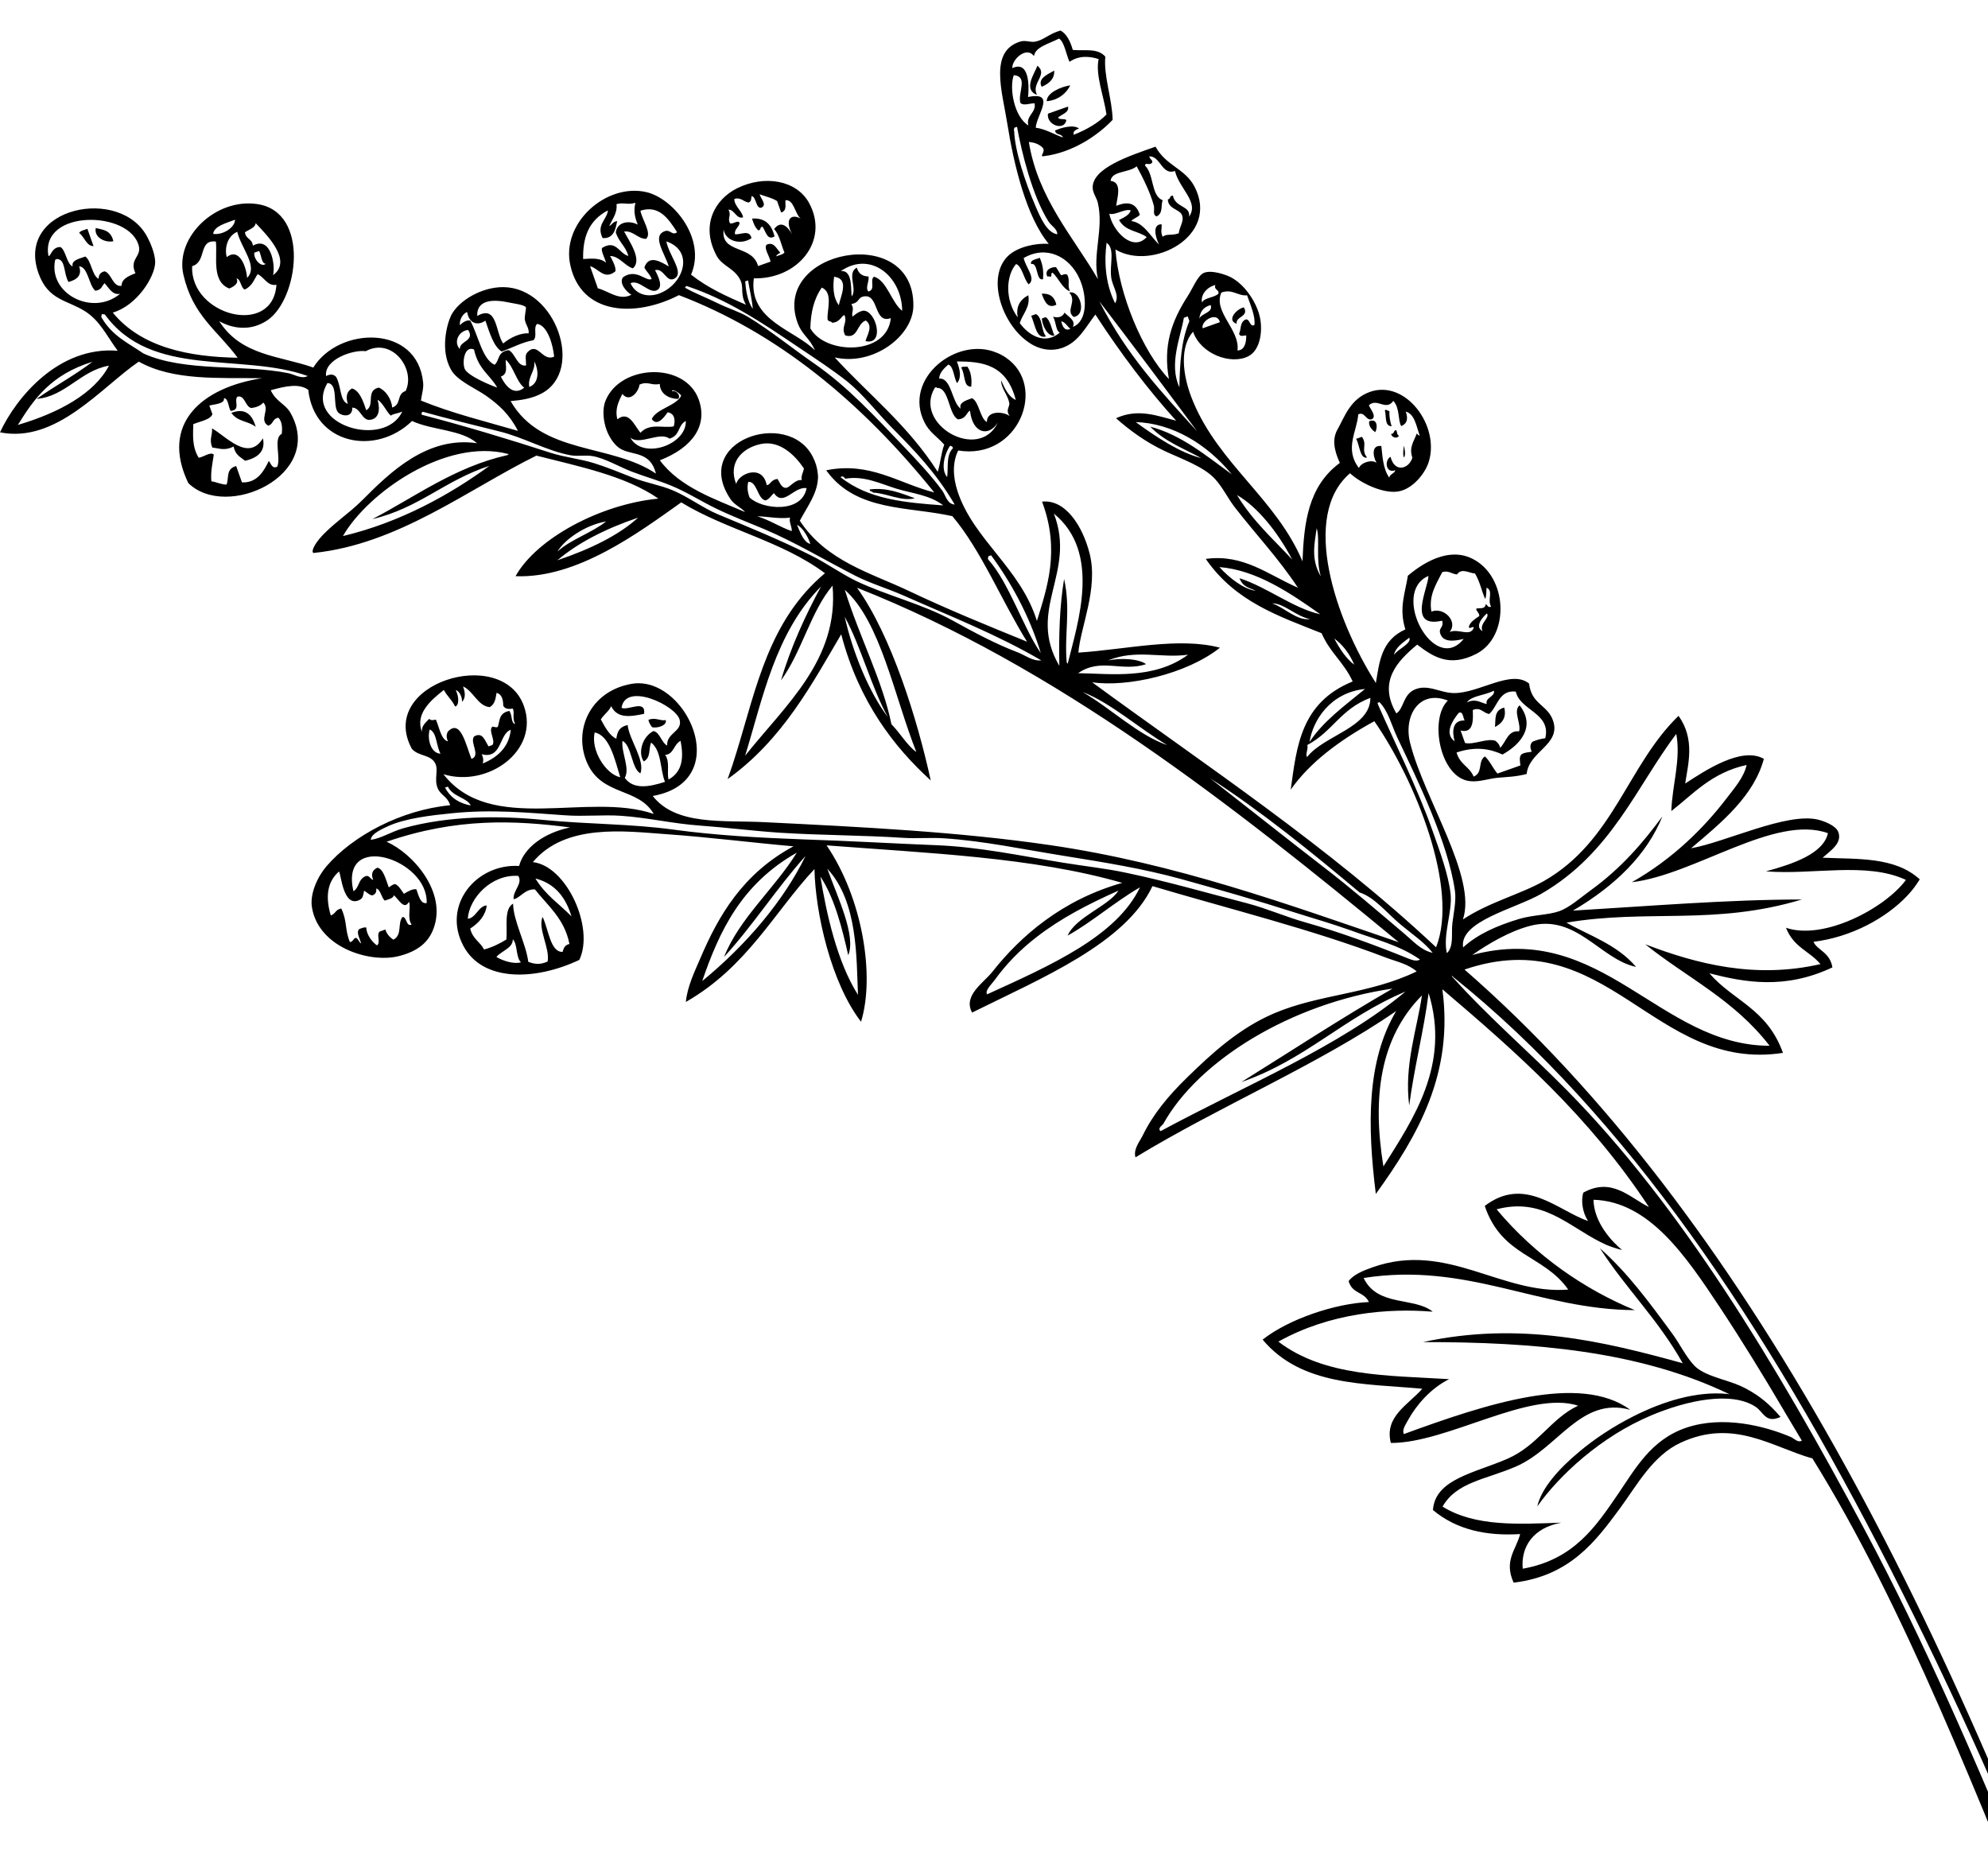 <?xml version="1.0" encoding="utf-8"?>
<!-- Generator: Adobe Illustrator 16.0.0, SVG Export Plug-In . SVG Version: 6.00 Build 0)  -->
<!DOCTYPE svg PUBLIC "-//W3C//DTD SVG 1.1//EN" "http://www.w3.org/Graphics/SVG/1.1/DTD/svg11.dtd">
<svg version="1.1" id="Layer_1" xmlns="http://www.w3.org/2000/svg" xmlns:xlink="http://www.w3.org/1999/xlink" x="0px" y="0px"
	 width="538.886px" height="503.151px" viewBox="0 0 538.886 503.151" enable-background="new 0 0 538.886 503.151"
	 xml:space="preserve">
<g>
	<g>
		<path d="M494.053,232.498c2.183-1.942,5.442-3.978,4.222-7.047c-0.715-1.702-3.814-2.886-5.559-3.298
			c-8.484-1.958-25.085,6.171-34.332,7.792c8.509-7.155,17.075-14.283,19.743-24.243c-5.983-3.427-15.802,3.085-21.318,6.689
			c0.769-5.291,2.749-11.951-1.805-18.352c-13.88,13.438-17.538,33.916-36.437,44.744c-6.329,3.611-14.964,5.757-22.015,10.452
			c3.872-11.468-10.499-32.619-14.302-47.822c-1.865-7.247,2.355-14.575,10.221-11.516c-5.128,4.944-2.17,20.985,5.987,21.849
			c2.465,0.296,5.174-0.717,7.554-0.922c2.551-0.229,4.986-0.267,7.82-1.025c0.619-6.117,9.188-7.884,7.226-14.238
			c-1.419-4.576-5.92-4.488-6.562-10.26c-4.823-3.979-13.546,2.652-20.421,2.569c-3.82-0.055-7.157-2.619-10.808-0.851
			c-2.955,1.448-2.735,5.07-4.756,6.365c-5.07-8.655,0.316-14.216,5.649-18.65c4.348,3.335,8.78,6.233,16.07,2.484
			c9.172-4.75,8.56-21.111-1.259-25.838c-5.423-2.666-11.789-0.011-17.342,4.677c-0.687,4.635-2.505,8.735-0.676,14.547
			c-6.596,2.982-7.027,8.878-7.997,14.531c-11.014-17.287-20.469-45.344-7.003-56.85c2.96,2.767,9.584,5.917,13.67,4.804
			c3.659-0.945,6.813-4.984,7.696-7.984c2.993-9.812-6.396-22.33-16.036-18.855c-5.259,1.912-6.787,6.689-8.689,10.097
			c-1.457,2.515-1.105,5.404,0.595,9.132c-8.635,6.362-9.729,16.367-10.121,26.676c-7.127-16.851-22.553-26.29-29.635-43.272
			c-3.167-7.53-3.552-15.044-0.025-18.965c2.051,6.037,10.228,9.049,14.936,6.673c3.443-1.697,4.086-7.433,3.012-11.291
			c-1.054-3.764-4-8.177-7.676-10.125c-1.314-0.705-5.392-2.138-7.434-1.165c-1.621,0.762-2.998,4.28-4.236,6.167
			c-4.467,6.895-6.773,13.563-5.146,22.577c-7.269-7.602-13.602-23.14-14.5-35.125c9.9,5.925,28.391-3.599,21.445-17.017
			c-2.579-4.965-7.681-5.596-10.576-10.851c-7.053,2.487-17.371,5.823-17.031,11.297c0.091,1.328,1.104,2.669,1.382,3.887
			c1.673,7.024-1.506,14.015,0.036,20.735c-6.508-11.226-16.265-21.85-18.725-37.188c1.451,0.118,2.763,0.537,3.758,1.579
			c0.901,1.003-1.053,2.487,0.233,2.271c7.854-0.936,14.751-5.67,18.713-9.856c-0.074-5.438-2.494-11.982-1.978-17.124
			c-2.076-2.438-5.752-1.513-8.822-1.831c-0.723-2.57-1.784-4.438-3.338-5.256c-3.018,0.84-4.543,2.588-6.814,3.008
			c-1.413,0.263-2.652-0.468-4.098-0.012c-8.472,2.615-4.893,13.427-3.491,22.279c1.739,10.966,5.155,25.294,11.232,32.549
			c-3.526-0.229-8.466,0.785-11.087,3.326c-5.958,5.865-1.498,18.854,5.975,23.598c0.318,0.238,0.676,0.402,0.981,0.589
			c2.394,1.236,5.059,1.602,7.725,0.71c4.507-1.546,6.399-5.676,9.044-9.055c6.849,10.529,14.119,20.192,21.893,28.778
			c-4.82-1.221-10.291-3.475-16.302-0.666c3.887,3.403,8.019,6.418,13.059,8.816c4.526,2.15,10.667,4.21,13.811,7.677
			c2.09,2.281,3.485,5.282,5.385,7.717c5.801,7.459,11.671,13.6,17.054,21.714c-7.94-3.413-14.733-9.224-24.979-7.797
			c8.091,11.708,19.916,15.53,31.397,20.141c2.332,5.368,6.029,7.839,8.426,13.08c-14.096,5.729-15.182,17.647-16.791,29.32
			c5.15-7.331,13.108-13.308,22.658-18.547c11.099,15.95,23.01,45.326,16.744,61.28c-29.25-27.463-62.402-49.227-93.24-71.837
			c9.447,1.418,25.621-2.174,34.653-9.37c-11.165-2.959-25.401,0.481-38.384,1.335c0.604-7.046,5.432-17.359,3.069-26.805
			c-1.896-7.502-6.568-14.808-12.91-14.124c4.988,13.237,1.312,23.482-1.391,32.346c-4.456-14.358-17.11-21.938-21.484-35.052
			c-1.359-4.14-1.407-7.975,0.146-11.155c16.395,2.703,24.303-17.562,12.876-25.208c-0.322-0.246-0.688-0.438-1.055-0.654
			c-0.422-0.231-0.9-0.454-1.35-0.627c-10.838-4.644-25.632,7.078-19.582,18.916c1.334,2.642,3.162,3.595,5.329,5.986
			c-0.872,2.324-1.005,4.991-1.777,7.364c-8.164-12.748-18.57-20.799-27.923-31.007c10.386,2.41,21.267-5.792,21.331-13.996
			c0.229-22.689-38.667-15.125-31.36,4.698c1.203,3.268,3.199,3.933,4.68,7.399c-5.277-5.48-18.099-8.053-16.571-19.543
			c11.799,0.318,20.668-10.113,14.935-20.503c-3.386-6.099-12.041-7.598-19.495-3.89c-5.952,2.978-10.009,9.969-5.505,18.313
			c1.573,2.891,4.936,3.313,6.504,6.746c0.872,1.935-0.186,3.716,1.432,6.5c-5.179-2.251-10.337-4.562-14.888-8.158
			c4.19-9.668-4.717-20.578-12-22.346c-10.854-2.619-23.361,8.287-20.696,19.912c3.008,13.34,17.509,14.113,29.413,7.989
			c26.714,10.2,49.387,28.845,69.204,53.477c-9.552-2.401-17.398-8.437-29.286-5.995c0.094,0.12,0.19,0.23,0.266,0.357
			c8.081,10.856,21.994,9.402,33.938,12.073c7.773,9.17,13.361,22.976,20.24,34.029c-10.751-4.373-21.563-8.78-32.056-13.767
			c-10.25-4.884-22.364-8.039-29.535-19.028c2.012-3.791,4.65-7.223,4.902-11.299c0.064-0.564,0.025-1.198-0.073-1.762
			c-0.137-1.334-0.553-2.782-1.314-4.261c-6.693-13.233-33.227-4.316-22.174,11.659c0.983,1.38,3.003,2.275,3.807,3.312
			c-8.099-3.509-17.59-6.626-23.091-14.026c8.874-3.438,13.118-9.457,10.5-16.579c-3.789-10.232-21.328-9.429-25.25,0.49
			c-1.22,3.046-0.412,9.001,3.183,12.313c3.182,2.907,8.782,0.572,10.509,7.388c-12.169-8.253-30.982-4.999-39.396-19.66
			c2.731-0.24,5.895-0.661,8.579-2.162c11.369-6.255,3.722-28.533-10.472-28.729c-6.073-0.074-12.289,3.776-14.234,7.676
			c-1.174,2.438-2.997,9.395-0.057,14.65c1.662,3.055,6.601,5.057,9.543,7.121c3.436,2.432,6.294,4.989,8.625,9.508
			c-8.844-2.562-17.864-4.762-26.292-8.205c0.244-1.797,0.773-3.348,0.594-4.893c-1.524-15.776-22.826-15.269-29.766-4.055
			c-8.978-3.202-19.51-3.116-25.506-12.575c3.481,1.964,8.433,2.883,13.082-0.26c8.35-5.669,11.614-29.286-2.693-31.467
			c-11.279-1.74-22.404,8.913-20.105,19.104c2.565,11.204,9.114,14.974,14.714,22.538C51.44,96.75,38.389,94.287,30.568,84.735
			c6.5-1.874,11.5-9.72,11.5-13.713c-0.043-2.429-1.43-5.445-2.046-6.591c-7.16-14.214-35.964-8.333-29.594,9.623
			c2.63,7.438,7.865,7.243,12.734,10.387c3.918,2.551,5.582,6.292,8.732,10.638C15.861,93.784,4.362,107.811,0,117.19
			c15.254,3.051,27.363-12.119,37.618-19.166c9.352,5.236,21.651,4.34,33.433,4.494c-16.397,2.512-27.712,12.362-20.015,28.417
			c10.337,10.185,37.052-2.115,27.779-18.89c-1.454-2.646-3.883-2.997-5.43-6.266c3.903-1.079,7.679-1.952,10.182-0.099
			c1.595,14.825,18.283,18.016,28.121,8.441c5.482,2.532,13.448,2.31,17.623,6.021c-13.396-1.964-23.454,7.739-31.057,15.396
			c-3.849,3.849-8.634,6.86-11.732,10.591c-0.851,1.027-2.301,3.156-1.583,3.768c22.942-2.327,41.865-17.222,60.465-26.396
			c11.313,2.9,24.097,5.429,33.071,11.656c-15.683,1.511-33.005,10.767-38.725,21.028c16.658,0.678,33.285-11.758,44.913-20.004
			c12.438,7.56,27.12,10.398,38.958,19.201c-15.166,12.692-18.595,31.041-23.94,48.417c-0.764,2.52-1.553,4.939-2.446,7.387
			c14.946-10.693,22.914-25.892,30.794-39.25c4.798,18.313,14.329,30.569,24.265,39.614c-3.663-16.771-10.761-39.43-19.978-52.23
			c53.906,21.292,101.386,58.532,146.834,96.082c-30.231-10.323-60.334-21.327-94.645-26.338
			c-24.739-3.604-50.922-4.898-77.292-6.199c-11.248-0.565-23.959,0.976-30.273-7.101c6.373-1.134,9.843-4.266,11.243-8.141
			c3.467-9.744-6.461-24.145-17.031-22.247c-11.367,2.025-15.832,12.818-11.968,21.479c4.008,8.997,13.85,6.533,18.025,13.78
			c-17.812-6.125-44.172,5.756-57.001-10.768c12.077,3.702,26.169-6.451,21.787-18.541c-5.95-16.5-39.896-6.022-30.366,11.637
			c1.901,2.198,5.242,1.45,6.445,4.156c0.756,1.724-0.412,4.181,0.564,6.522c0.88,2.061,2.604,2.128,3.392,4.631
			c-13.335,1.266-26.471,8.302-33.565,16.587c-2.369,2.778-4.592,7.501-3.871,11.297c1.904,10.658,15.489,14.912,23.311,13.064
			c5.616-1.363,8.327-4.019,9.61-7.506c3.71-9.885-5.638-20.456-12.73-23.542c19.116-6.569,34.715-5.808,49.751-3.891
			c-7.103,1.5-12.507,5.496-13.822,10.449c-11.69-0.679-20.99,10.71-15.081,21.702c5.18,9.719,19.369,9.452,31.409,3.764
			c4.167-8.725-3.47-25.495-12.599-26.503c8.772-10.545,24.979-8.36,35.566-7.622c12.035,0.835,23.923,2.359,35.083,3.334
			c-13.738,7.409-20.32,18.802-25.209,30.26c-1.656,3.844-3.568,7.791-3.968,11.932c16.615-9.496,24.057-24.486,34.865-36.027
			c0.231,11.893,4.513,30.885,12.626,41.389c3.825-12.452,0.38-33.576-9.345-47.814c27.174,2.112,56.007,3.184,80.145,10.169
			c-16.328,4.619-27.591,14.453-35.252,24.169c-2.395,2.996-7.968,6.399-5.443,10.987c18.833-9.347,41.562-18.726,48.892-34.271
			c20.916,6.219,43.281,11.727,63.254,19.364c2.844,1.085,6.025,1.712,8.361,3.761c-12.936,6.229-26.275,6.095-38.636,11.353
			c-9.604,4.087-17.151,11.1-23.631,17.432c-5.052,4.938-9.16,9.872-11.973,15.638c-0.89,1.78-2.613,3.767-1.983,5.969
			c22.505-13.733,49.751-25.191,70.667-39.652c-8.035,13.552-7.827,31.055-5.515,49.577c11.464-15.902,21.105-32.664,18.038-55.483
			c19.945,16.988,39.73,34.321,55.995,59.03c-5.183-2.526-10.01-8.168-17.771-3.923c-0.698,1.95-0.312,5.371,1.29,7.726
			c-8.329-2.893-17.182-12.362-28.026-4.105c4.604,13.734,15.995,13.194,22.629,22.677c-18.139,1.449-32.818-13.152-52.983-6.065
			c-2.423,0.861-5.257,1.967-6.547,3.787c1.043,3.517,4.131,2.771,5.501,5.651c-9.066,0.379-21.704,4.575-28.812,10.193
			c10.546,12.594,27.438,11.858,43.283,13.313c-3.843,4.381-10.369,7.567-8.526,14.695c15.28,0.083,37.503-14.397,50.764-10.107
			c-7.356,3.438-10.887,10.78-19.148,14.387c-8.813,3.854-19.629,5.493-20.204,13.901c6.364,5.342,14.449,7.089,23.636,6.516
			c-1.05,4.175-4.5,7.192-1.763,13.172c15.311-1.851,22.234-11.225,28.817-20.141c4.599-6.251,8.892-14.307,16.457-17.798
			c14.354-6.656,24.781,1.183,35.717,4.272c24.911,40.063,44.994,92.069,65.502,142.753c12.278,30.374,22.965,62.804,25.834,90.871
			c1.119-1.379,2.282-2.738,3.359-4.152c-0.337-2.432-0.659-4.88-1.057-7.295c-5.335-33.771-21.576-72.445-34.892-105.069
			c-14.02-34.354-28.868-68.384-44.615-97.843c-24.06-45.097-49.759-87.61-80.394-118.782
			c-10.33-10.504-21.417-19.966-31.491-31.193c0.188-0.136,0.289-0.016,0.343,0.16c47.097,37.794,84.796,94.418,118.536,160.467
			c16.772,32.92,33.47,69.322,46.934,106.063c11.754,32.088,22.508,63.666,27.234,92.687c0.687-0.876,1.339-1.772,2.018-2.647
			c-2.245-13.084-4.901-26.364-9.779-40.728c-1.684-3.237-2.798-6.649-3.675-10.21c-0.04-0.139-0.002-0.232-0.021-0.361
			c-45.767-130.687-102.297-241.211-178.146-307.248c38.628-13.157,51.383,27.999,86.325,22.586
			c-4.336-12.055-13.449-14.036-19.939-21.567c9.547,2.455,20.45,4.477,33.342-1.6c-0.668-4.184-4.232-4.694-5.114-6.946
			c10.147-1.22,19.699-6.403,25.461-12.547c1.355-1.434,2.435-2.908,3.326-4.379C513.61,232.186,503.542,232.928,494.053,232.498z
			 M404.957,187.233c0.358,1.662-2.466,1.843-1.94,3.607c-1.711-0.312-2.956-1.625-5.4-0.422
			C398.9,188.561,402.135,188.609,404.957,187.233z M399.223,192.468c2.096-0.929,2.892,0.894,4.459,1.062
			c2.27-1.97,2.645-6.595,7.203-6.056c1.139,5.138,9.664,5.811,7.986,12.639c-1.06,0.135-2.2,0.401-3.465,0.947
			c-0.619,0.598-0.77,1.498-0.195,2.7c-0.898,0.216-1.633,0.093-2.712,0.662c-0.819,0.686-0.456,1.966-0.364,3.061
			c-2.07,0.735-4.147,1.465-6.215,2.205c-1.238-1.378-2.084-3.508-3.415-4.641c-2.001,1.343-0.429,4.389-3.032,5.465
			c-1.234-2.838-3.667-3.185-4.651-6.53c5.049-1.699,8.976-1.064,12.464,0.542c4.846-2.702,9.113-7.566,4.635-13.329
			c-1.859,1.484,0.484,4.975-0.144,7.056c-3.041-0.369-3.499,2.86-5.124,4.453c-0.229-1.02-0.771-1.44-1.277-1.892
			c-2.274-0.8-5.862,1.137-8.25,0.596c-0.401-1.126-0.795-2.25-1.198-3.381C399.61,198.923,399.308,194.788,399.223,192.468z
			 M395.405,193.25c1.156-0.601,1.158,1.193,1.604,2.051c-3.369-0.144-3.431,3.072-2.691,5.643
			C391.343,198.815,393.843,195.173,395.405,193.25z M401.866,171.075c-2.238-1.245,0.018-3.798,1.214-4.805
			C403.893,167.589,400.924,168.984,401.866,171.075z M390.951,155.084c1.677-0.535,2.61,0.539,3.994,0.631
			c1.263-1.85,3.3-0.345,4.884-0.255c1.371,2.279,1.727,4.578,2.75,6.898c0.418-0.875,0.259-1.981,0.378-3.046
			c1.955,0.857,0.132,3.249,1.224,5.118c-0.785,0.405-0.962-0.39-1.413-0.686c-0.236,1.397-1.276,1.044-2.494,1.184
			c-0.472,0.456,0.78,1.085,0.726,2.067c-1.222,0.786-2.406,1.6-2.812,2.768c-0.067,1.183,1.152-0.313,1.3,0.413
			c-0.932,2.57-4.237,0.086-6.543,1.151c2.387-2.889-1.612-6.885-4.939-5.54C387.229,161.371,389.316,158.347,390.951,155.084z
			 M387.21,156.117c-0.091,3.438-5.887,14.315,3.716,12.131c0.52,1.863-0.99,1.865-0.545,3.405c0.729,2.46,3.564,2.239,6.378,1.532
			C388.742,183.233,376.771,160.582,387.21,156.117z M382.031,172.853c0.648,1.667-3.183,3.083-4.171,4.685
			C378.255,175.524,380.242,174.218,382.031,172.853z M368.177,112.313c1.839-0.84,2.018,1.827,3.692,1.326
			c1.548-0.829-0.897-3.331-0.771-3.818c2.242-2.019,4.579,1.684,6.593-1.157c1.834,1.982,1.181,5.279,2.134,6.832
			c1.709-0.69,1.88-2.127,1.227-3.929c2.375,0.653,2.835,3.712,3.785,6.541c-0.324-0.087-0.557-0.339-0.8-0.6
			c-0.684,2.043-2.191,3.702-1.183,6.558c-0.933,3.094-4.852,4.158-5.916-0.243c-1.729,0.908-1.341,4.614,1.28,3.645
			c-0.124,0.856-1.607,1.097-1.62,2.034c-1.76-2.498-1.858-6.073-2.16-8.593c-2.56-0.359-2.445,2.436-1.305,4.564
			c-1.173-1.01-4.189-0.132-4.767,1.388C364.337,121.668,367.881,116.859,368.177,112.313z M356.914,143.181
			c0.94,2.94-0.311,8.496,1.129,13.06C355.212,151.576,356.405,146.985,356.914,143.181z M301.047,49.033
			c0.29-2.767,4.979-2.147,7.069-3.952c1.501,2.729,3.744,7.146,4.641,10.625c0.311,1.157-0.425,2.485,0.75,2.956
			c1.84-0.855,1.112-2.941,1.652-4.39c-3.209-1.24-2.242-6.91-4.796-9.414c0.112-0.919,1.132-0.002,1.814-0.633
			c0.653-0.686-0.602-1.039-0.634-1.833c3.023-0.142,3.408,5.235,6.958,3.964c1.18,4.848,6.624,8.418,3.809,12.39
			c0.536-3.019-3.719-2.372-4.382-5.742c-1.048,0.076-0.502,0.91-1.368,1.053c0.102,2.644,3.17,2.634,3.823,4.208
			c0.677,1.645-0.593,2.98-0.865,4.979c-1.989,0.701-3.348,0.02-4.342,0.953c-0.703-1.411-0.159-2.237-0.32-3.404
			c-2.405-0.027-1.826,3.134-0.676,5.513c-2.398-2.365-4.211-5.963-7.534-6.393c0.53-0.659,1.777-1.021,2.326-1.686
			c-1.002-3.255-3.272-3.727-6.401-2.417C302.73,53.899,304.377,49.382,301.047,49.033z M300.69,57.934
			c1.544,0.529,4.297-1.473,5.83-0.902c-0.372,1.213-1.78,1.911-3.186,2.595c1.749,3.139,5.107,2.874,7.5,4.637
			C307.077,68.419,301.604,62.671,300.69,57.934z M280.283,15.212c0.33-2.504,4.121-3.364,6.795-4.762
			c1.471,0.995,1.88,4.201,2.833,6.312c2.732-1.886,5.71-1.443,7.898-0.746c-0.938,4.231,1.409,10.012,2.125,15.014
			c-2.149,2.219-5.159,4.017-8.867,5.507c-0.306-0.948,0.482-1.355,1.423-1.696c-1.46-1.152-4.811-0.253-6.51,0.548
			c0.318,1.437,1.692,0.664,2.132,1.873c-2.461-0.861-4.673-2.284-7.361-2.643c0.25-3.547,5.675-9.907-2.08-8.324
			c0.268-2.3,0.567-10.055-4.253-7.828C274.194,16.291,278.159,12.361,280.283,15.212z M274.804,20.364
			c4.061,0.408,0.986,4.818,1.802,7.544c0.889,0.857,2.605,0.05,3.832,0.102c0.516,2.55-2.425,3.338-1.675,5.998
			C274.944,31.715,273.509,23.952,274.804,20.364z M257.024,98.834c1.455,0.309,1.503,3.508,2.394,5.011
			c1.2-1.361,0.919-3.465-0.048-5.855c7-0.046,13.513,0.882,15.974,10.423c-1.791-0.769-2.947-2.854-3.94-5.331
			c-0.122,2.099,1.759,3.87,2.212,6.238c0.014,1.149-1.066,1.795,0.064,3.472c-1.511-1.256-6.23-1.634-6.159,1.607
			c-1.897-0.981-2.1-5.542-4.039-6.463c-1.671,0.641-3.633,1.148-3.071,2.852c-2.425-1.733-2.468-8.433-5.827-8.157
			C254.64,101.007,255.868,99.914,257.024,98.834z M253.419,105.093c0.291-0.162,0.493-0.123,0.599,0.071
			c3.316-0.14,3.054,7.198,5.66,8.505c2.3-0.087,2.442-2.176,3.267-2.315c0.655,6.091,5.003,7.227,7.556,3.161
			C265.376,125.382,247.373,114.969,253.419,105.093z M257.527,120.855c0.375,0.018,0.667,0.153,0.808,0.614
			c-1.935,1.932-1.233,5.157-1.588,7.854C254.867,127.152,256.114,122.819,257.527,120.855z M4.843,115.183
			c4.273-6.878,8.87-13.622,20.228-17.118c-4.631,3.549-10.267,6.608-15.141,10.056c7.727-0.597,11.937-7.691,19.601-9.002
			C25.657,106.58,16.081,111.883,4.843,115.183z M76.39,117.58c-2.382,1.227-0.191,6.283-1.219,8.907
			c-1.355,0.715-1.664-0.733-2.308-1.542c-1.233,2.54-3.063,6.027-7.275,5.815c-0.523-1.469-1.039-2.951-1.569-4.432
			c-2.853,0.752-1.91,3.273-2.605,5.025c-1.506-0.004-2.688-0.695-4.114-0.882c-0.247-2.631,0.318-4.878,0.651-7.231
			c-0.804-0.889-2.737,0.633-4.081,0.847c-1.892-3.024-1.519-6.33-1.478-9.11c1.954-0.805,4.686-1.216,5.188-2.722
			c-0.291-0.764-0.566-1.548-0.839-2.318c1.054-0.333,4.326-0.421,3.957-2.005c1.177-0.015,1.192,2.363,1.809,3.456
			c2.858-0.222,0.812-2.779,1.845-3.857c2.004-0.564,2.147,2.73,3.725,3.064c1.233-0.109,2.569-0.582,3.292-1.469
			c1.915,1.854-1.267,4.736,1.324,6.255c1.508-0.436,1.037-1.821,2.75-2.155C76.601,114.293,76.512,116.401,76.39,117.58z
			 M164.297,141.347c-3.733,3.024-9.785,4.972-13.174,8.172C152.813,146.496,158.38,142.373,164.297,141.347z M151.085,151.877
			c5.529-4.686,12.897-8.518,21.9-11.56C167.675,145.114,160.079,148.833,151.085,151.877z M119.398,204.307
			c-2.757-0.137-3.658-4.305-2.892-6.582C118.469,198.742,118.125,201.766,119.398,204.307z M130.862,206.962
			c0.2-0.715,0.215-1.501-0.304-2.522c5.541,1.493,4.727-5.624,7.899-6.605C138.039,201.887,135.614,204.986,130.862,206.962z
			 M120.316,187.021c0.896,1.729,2.182,2.638,3.036,4.484c1.068-0.134,1.159-2.596,0.176-4.441c1.018,0.268,1.821,1.944,1.699,3.191
			c0.98-0.977,0.95-2.435,0.285-4.177c2.77,1.189,4.055,5.367,7.248,5.602c1.493-0.874,1.573-2.424,1.838-3.859
			c1.488,0.346,1.808,1.934,1.809,3.456c0.513,1.01,1.559,0.943,2.638,0.804c0.493,1.531-0.254,2.469,0.595,4.179
			c-1.171-0.286-0.68-2.163-1.549-3.554c-2.928,0.547-2.573,2.666-3.154,4.335c-0.615,0.271-0.948-0.098-1.477-0.068
			c-1.164,1.091,0.95,3.748,0.018,4.971c-0.35,0.135-0.692,0.249-1.037,0.379c-1.022-1.508-1.55-3.999-3.892-2.718
			c-1.363,1.5,1.889,5.206-0.744,6.108c-1.475-3.563-2.913-11.068-6.425-7.372c-0.325,0.707-0.486,1.48,0.058,2.613
			c-1.831-0.37-2.311-3.616-3.257-5.85c-0.313-0.094-1.251,0.424-1.829-0.25c-0.996,1.054-2.226,1.97-1.926,3.616
			C112.414,193.635,116.643,189.895,120.316,187.021z M141.209,260.851c-1.851,0.552-4.85-0.366-6.653-1.449
			c1.363-1.634,4.547-2.433,4.447-4.792C140.367,255.98,139.766,259.417,141.209,260.851z M154.355,255.877
			c-1.446,0.348-1.54,1.296-1.867,2.154c-3.337,0.06-3.749-6.026-5.409-9.489c-1.374,3.178,2.073,8.616,1.359,12.099
			c-2.216,1.014-3.762,0.63-5.237,0.082c-0.596-4.889-4.088-11.159-4.114-15.772c-2.554,1.433-1.501,6.48-1.82,9.716
			c-1.731,1.037-3.557,2.034-6.05,2.712c-1.121-2.177-3.019-2.731-3.767-5.667c2.499-1.617,4.162-3.619,4.492-6.272
			c-2.208,0.068-2.992,3.502-5.148,3.583c0.418-5.561,6.337-12.08,13.706-11.596c1.275,2.1-1.509,3.996-1.273,6.312
			c1.68-0.212,3.06-2.842,5.786-2.639C148.335,245.376,153.028,248.981,154.355,255.877z M154.909,248.401
			c-3.28-3.368-7.039-5.735-9.769-10.272C149.486,239.266,153.015,242.104,154.909,248.401z M314.615,306.612
			c-0.988-0.764,0.489-1.543,0.756-2.029c9.508-17.079,34.511-32.58,62.11-36.604c-14.198,8.183-27.379,16.858-40.979,25.327
			c17.475-6.046,27.647-17.448,44.477-24.518C363.377,283.561,337.39,294.312,314.615,306.612z M374.999,316.187
			c-3.021-18.561-1.056-34.736,10.441-46.36c-1.287,9.029-4.864,18.811-3.448,29.851c1.357-10.364,3.943-20.14,5.264-30.49
			C393.231,288.632,383.019,303.406,374.999,316.187z M483.208,381.749c0.289,0.522,0.602,0.988,0.866,1.475
			c1.519,2.509,2.914,4.932,4.351,7.289c-1.106,0.624-2.067-0.583-2.996-0.993c-7.055-2.992-18.354-5.894-28.355-2.509
			c-9.511,3.228-13.759,11.062-18.468,17.962c-5.952,8.673-11.89,17.79-25.85,20.256c-0.512-5.998,2.853-11.101,10.488-12.487
			c-11.635,0.419-23.395,1.136-32.212-4.348c3.779-6.662,11.711-7.33,19.818-10.833c11.528-4.968,17.626-19.119,31.078-15.4
			c-13.646-10.006-39.086-1.583-61.379,6.568c-0.585-1.114,0.482-2.589,1.223-3.95c2.145-3.827,5.906-8.358,11.033-10.93
			c-16.548-1.03-33.781-0.633-46.28-10.172c14.033-7.854,29.943-9.115,41.844-8.113c-4.91-4.057-14.959-1.227-18.726-9.138
			c28.001-4.417,47.655,8.616,73.512,8.707c-13.354-5.476-26.87-14.622-37.471-27.324c12.291-3.288,19.366,4.43,28.019,8.805
			c0.598,0.299,1.17,0.562,1.76,0.843c1.363,0.544,2.754,1.03,4.245,1.381c-2.686-2.172-7.643-7.422-7.761-13.62
			c15.111,0.451,25.044,15.273,34.357,29.308C472.199,363.443,477.969,372.858,483.208,381.749z M300.37,179.013
			c7.573-3.078,14.323-0.531,21.667-1.534c-9.319,6.854-21.036,5.108-29.791,5c6.14-4.271,11.881-0.263,18.431-2.447
			C308.626,178.574,304.159,178.307,300.37,179.013z M227.904,73.503c8.001-5.604,16.531,1.314,16.656,10.756
			c-2.919-2.269-4.113-8.227-7.653-9.261c-1.258,0.975,0.587,3.433-1.499,4.03c-0.949-1.023,0.276-2.686,0.014-4.087
			c-1.418-0.042-2.626-0.537-3.173-2.399c-2.793,1.476,0.217,5.712-1.354,7.794C230.515,79.075,231.354,73.075,227.904,73.503z
			 M226.105,75.027c4.328,0.506,1.619,5.517,1.283,7.717C225.634,80.402,225.824,77.131,226.105,75.027z M222.769,77.954
			c3.116,1.382,1.413,5.932,1.55,8.521c0.162,0.86,0.929,0.44,1.243,1.017c2.21-0.117,2.546-2.024,3.358-2.071
			c0.888,2.206-1.051,3.105,0.189,5.492c3.505,1.083,3.099-3.201,5.589-4.033c2.086,1.499,0.32,3.982-0.085,5.586
			c5.317,1.227,2.916-8.3-0.589-8.263c-1.431,0.307-2.126,1.005-2.923,1.626c-0.406-1.271,0.603-1.871-0.324-3.412
			c2.375-0.431,1.568-1.715,3.35-2.059c4.214-0.8,2.651,7.584,7.35,5.871c-1.007,10.244-17.797,9.967-21.817,2.779
			C219.757,84.875,220.558,81.071,222.769,77.954z M196.154,62.258c0.509,3.088,4.646,4.294,7.55,2.301
			c-0.521-2.398-2.867-0.929-4.455-1.043c-0.312-1.358,1.118-1.909,1.232-3.075c-0.387-0.981-1.966,0.51-2.62,0.049
			c-0.724-1.507,0.495-2.057-0.408-3.661c1.687-0.054,2.084,2.585,3.959,2.105c-0.032-1.485-2.423-3.131-2.357-5.001
			c1.708-0.555,2.508,0.752,3.846,0.97c0.861-0.302,0.682-1.113,0.834-1.752c1.286,0.172,1.113,3.405,2.596,3.169
			c1.679-0.733-0.009-2.328-0.428-3.659c1.6,0.616,3.302,0.928,4.751,1.844c0.358,1.028,0.723,2.073,1.094,3.105
			c1.623-0.516,1.061-2.082,1.16-3.331c2.29-0.275,2.564,3.673,4.111,4.963c-2.562-1.411-4.432,0.174-2.271,4.332
			c-1.084-1.967-2.955-4.077-4.917-1.477c1.517,1.558,2.128,5.032,2.814,6.308c-0.275,0.575-1.438,0.748-2.235,1.082
			c0.074-0.477,0.676-0.68,1.118-0.987c-1.079-1.076-1.718-3.039-3.7-2.193c-0.894,0.948,0.803,3.116,1.042,4.614
			c-1.122,0.393-2.26,0.787-3.381,1.196C203.911,66.245,195.332,68.854,196.154,62.258z M201.999,76.273
			c0.268-0.096,0.515-0.175,0.781-0.273c0.429,2.564,1.076,5.262,1.282,7.708C202.581,81.711,202.15,78.355,201.999,76.273z
			 M164.796,57.025c-0.296,2.581-3.237,3.922-1.441,7.516c3.164,0.207,3.56-2.767,3.937-4.61c-1.258,0.198-1.328,0.959-2.15,1.345
			c0.831-1.905,2.258-3.525,1.969-5.94c1.913-0.542,3.176,0.285,5.145-0.373c-0.444,1.655-0.401,3.55,0.629,5.925
			c-2.225-1.166-5.516-0.886-5.97,2.111c0.87,2.697,2.601,3.605,3.425,6.378c-2.478-0.537-3.283-4.593-7.179-2.139
			c-0.217,1.06,0.806,2.697,1.112,3.992c-1.562-1.4-3.898-1.143-6.202-1.021C157.959,64.704,159.333,59.874,164.796,57.025z
			 M171.15,79.894c-3.264,1.747-6.265-1.048-9.088-1.736c-0.715-2.008-1.413-3.997-2.111-5.989c2.262,0.513,3.852,3.913,6.894,1.345
			c0.109-1.333-0.844-2.954-1.468-4.126c2.549,0.066,3.913,2.634,6.158,3.359c2.685-2.212-0.929-7.315-2.361-9.973
			c2.469-0.337,3.661,1.972,5.959,1.978c1.658-1.505-1.073-5.123-1.535-7.641c4.996-1.581,7.521,2.021,9.938,5.832
			c-1.313,1.049-1.838-0.812-3.304-0.287c-3.597,1.278-0.126,5.841,1.056,9.564c-1.962-1.122-5.401-3.396-6.617,0.296
			c0.578,1.207,1.471,1.703,1.967,3.107c-1.392,0.874-4.167-3.022-7.752-0.468C167.65,76.76,169.947,79.244,171.15,79.894z
			 M178.38,79.679c-3.198,1.029-6.271-0.108-7.458-2.916c2.419-1.15,5.234,3.247,7.351,1.786c1.325-0.914,0.438-3.176-0.715-5.307
			c2.472-0.716,3.078,3.734,5.434,2.174c2.432-1.658-1.645-6.185-2.365-9.979C188.449,68.075,185.219,77.399,178.38,79.679z
			 M227.833,129.333c0.741-0.483,0.952,0.103,1.31,0.429c5.105-0.886,9.548,1.378,13.807,2.687
			c4.267,1.314,9.092,1.704,12.733,4.547C245.53,136.258,235.44,135.42,227.833,129.333z M245.097,121.173
			c-7.85-8.173-15.094-16.184-24.375-22.628c-6.146-4.248-11.985-9.033-17.933-12.633c-2.287-1.386-5.521-2.362-8.337-3.758
			c-3.182-1.564-6.229-2.703-8.792-4.182c0.202-0.135,0.163-0.354,0.428-0.454c11.235,3.716,20.222,9.789,30.451,16.676
			c4.42,2.971,9.145,6.057,13.245,9.31c4.223,3.435,7.791,8.159,11.988,12.429c6.3,6.383,11.876,12.093,17.024,20.833
			c-2.086-0.135-2.451-2.527-3.37-3.765C252.505,129.022,248.629,124.847,245.097,121.173z M203.186,134.854
			c-0.628-1.675-0.682-3.055-0.337-4.249c2.437-0.13,2.476,4.774,4.707,5.042c1.161-0.458,1.438-1.324,2.243-1.969
			c2.613,3.814,5.405-1.91,8.843-1.357C217.36,139.246,206.59,138.131,203.186,134.854z M219.639,147.451
			c-1.79-0.497-2.633-2.927-3.588-5.165C217.608,142.944,219.215,145.833,219.639,147.451z M214.193,140.315
			c-0.458,0.932,0.551,2.573,0.422,3.657c-3.225-1.118-6.045-3.028-9.324-4.008C207.475,139.92,211.119,140.738,214.193,140.315z
			 M206.247,120.354c5.064-1.066,9.201,2.956,11.688,6.65c-0.211,1.054-0.825,1.901-0.615,3.141
			c-1.778-0.289-3.278,2.082-4.241,2.09c-1.19,0.092-1.653-1.361-2.309-2.391c-1.824,0.109-2.05,1.788-2.943,1.616
			c-1.124-5.683-7.557-3.208-8.275-0.266C197.3,125.503,201.03,121.453,206.247,120.354z M168.698,106.773
			c1.948,2.473,4.431-0.545,4.658-2.521c2.276-1.024,3.391,0.397,5.478-0.198c0.117,2.938,2.749,4.037,4.962,4.086
			c0.923-0.813-0.612-2.515-1.611-2.066c-0.183-0.911,1.998,0.424,2.47,1.173c-1.315,2.765-6.735,3.553-7.985,6.339
			c1.5,2.2,3.462-0.644,4.317-1.825c1.91,0.305,2.121,2.137,1.647,3.815c-2.908,0.572-6.501-1.011-9.036,1.742
			c-1.617-1.983-3.186-6.149-6.25-3.649C166.625,110.819,167.711,108.81,168.698,106.773z M170.833,118.591
			c2.527,2.28,8.021-1.723,10.633,0.317c3.032-0.895,2.147-3.588,4.439-4.794C186.129,120.61,174.148,124.75,170.833,118.591z
			 M142.098,105.093c-2.837,2.317-5.088-0.472-6.338-3.007c2.083-0.741,1.226-2.861,1.321-4.558
			C139.155,99.229,139.978,103.507,142.098,105.093z M143.473,104.893c-0.483-2.796,1.67-4.243,1.367-6.897
			C146.025,100.199,146.278,103.842,143.473,104.893z M138.006,82.006c1.253,0.271,4.165,0.601,4.545,1.301
			c0.129,0.305-0.415,2.486-0.286,3.324c0.265,1.552,1.194,2.26,1.036,3.719c-2.081-0.099-4.685,0.937-6.921,2.756
			c-2.146-3.198-1.543-10.566-7.024-7.461C129.212,80.838,134.417,81.231,138.006,82.006z M126.633,84.576
			c0.509,3.182,2.904,3.79,4.934,2.336c1.19,3.378,2.253,7.039,4.416,8.372c3.031-1.064,5.54-2.531,8.58-3.048
			c1.219-1.052-0.122-3.359,1.045-4.445c2.833,0.438,4.292,5.686,4.605,8.876c-3.188,1.472-4.367-4.087-7.174-1.259
			c-0.883,0.914-0.417,1.957-0.445,3.671c-2.405,0.358-2.899-3.261-4.692-4.167c-3.159,0.418-2.391,2.724-3.834,3.971
			c-3.386-1.525-4.405-7.988-6.601-11.973c-0.928-0.292-2.344,0.631-2.762,1.266C124.425,87.383,125.058,85.18,126.633,84.576z
			 M126.904,89.454c1.94,2.991-2.438,2.982-2.256,5.176C122.731,92.534,124.618,89.567,126.904,89.454z M125.978,100.009
			c-0.719-1.614-0.192-6.424,2.513-5.276c1.168,5.381,4.25,6.77,6.294,10.326C133.405,104.62,126.869,101.966,125.978,100.009z
			 M72.035,71.493c-1.115,1.119-3.329-1.161-3.106-2.997c0.439-0.15,0.872-0.293,1.311-0.458
			C70.851,69.147,70.885,71.519,72.035,71.493z M66.39,62.979c1.104-0.778,2.826-1.243,2.906-2.497
			c2.992,3.174,10.104,10.192,4.722,14.109c0.673-2.768-0.584-10.7-5.462-8.009C68.255,64.508,66.718,64.995,66.39,62.979z
			 M63.711,59.551c-0.013,2.136-3.312,4.233-5.929,3.845C58.045,61.291,61.15,60.545,63.711,59.551z M64.3,62.834
			c1.125,4.524,5.782,9.438,2.671,12.492c-0.104-2.475-1.923-8.435-5.501-5.633C60.851,67.523,61.474,64.078,64.3,62.834z
			 M52.085,72.151c4.04-1.159,1.585-7.288,6.436-6.665c0.447,4.17-1.243,10.799,3.625,12.722c0.511-0.22,2.847-1.161,1.96-2.739
			c1.16,0.129,1.178,2.647,2.241,3.012c2.082-0.982,2.487-2.679,3.483-4.161c1.789,0.766,2.702,3.365,5.104,2.864
			C73.986,91.436,51.504,85.544,52.085,72.151z M37.64,66.741c0.688,2.909-2.694,3.529-0.923,7.331
			c-2.016,0.767-3.797,1.646-3.757,3.389c-2.381,0.446-2.711-3.367-4.604-3.921c-1.297,0.313-1.607,1.093-1.614,2.029
			c-1.782-0.777-1.983-4.9-3.602-6.032c-1.739,0.623-3.872,1.031-3.441,2.676c-1.631-0.632-1.813-4.32-3.298-5.246
			c-2.45-0.109-2.726,2.962-3.284,2.336C10.931,56.67,35.283,56.962,37.64,66.741z M14.967,70.393
			c0.177-0.051,0.35-0.133,0.511-0.182c2.38,0.115,1.712,3.959,3.092,6.227c2.537-0.679,3.681-2.007,2.877-4.247
			c2.451,0.152,2.596,5.104,4.389,6.625c1.771-0.245,1.772-1.31,2.499-2.058c1.244,1.324,2.139,3.33,4.227,2.869
			C25.204,85.853,12.947,79.672,14.967,70.393z M78.173,101.164c-12.323-2.501-27.932-0.223-39.283-5.34
			c-4.003-2.777-8.418-4.683-11.349-9.735c-0.24-0.39,0.122-0.51-0.006-0.866c0.399-0.239,0.517,0.109,0.862-0.018
			c12.64,17.53,37.087,10.264,55.023,16.722C81.696,102.842,79.838,101.496,78.173,101.164z M88.762,103.836
			c2.973,0.123,1.389,5.852,2.761,7.798c0.796,1.117,4.053,1.813,3.98-1.139c2.163,0.011,2.607,3.471,4.689,3.319
			c2.452-0.194,2.968-2.65,2.16-5.444c1.478,0.845,2.271,3.091,3.571,4.291c0.937-0.626,1.688-0.461,3.112-1.104
			C104.279,121.778,82.076,115.079,88.762,103.836z M106.303,110.476c-0.161-2.431-1.938-4.813-3.667-5.412
			c-3.6,0.873-0.886,4.735-3.364,6.15c-0.897-2.796-1.906-5.357-3.863-5.923c-1.495,0.857-1.693,2.334-1.129,4.202
			c-2.25-0.879-1.725-4.865-3.188-7.342c-0.626-0.669-1.471-0.849-2.71-0.215c-0.566-4.483,7.24-7.201,10.759-6.744
			c7.156-3.857,13.611,4.868,10.82,10.782C107.409,106.823,108.921,109.614,106.303,110.476z M137.484,123.384
			c-14.18,3.168-25.133,11.402-36.526,17.325c12.636-2.974,19.601-10.495,31.693-14.427c-10.3,7.57-24.022,15.31-39.691,19.026
			c6.763-11.808,27.953-26.621,44.691-22.27C138.096,123.026,137.729,123.301,137.484,123.384z M201.989,204.836
			c4.738-15.368,8.15-33.33,20.578-45.863c-4.047,7.422-8.309,16.617-10.861,25.467c5.718-7.908,8.017-18.62,13.971-25.692
			C227.457,178.708,213.062,190.965,201.989,204.836z M228.98,167.208c4.403,7.998,7.25,19.199,11.671,27.139
			C235.636,187.749,231.15,176.912,228.98,167.208z M248.394,203.863c-2.556-1.868-4.415-5.19-6.756-7.545
			c-2.351-11.714-8.717-23.737-12.635-36.434C238.705,168.536,242.321,188.484,248.394,203.863z M275.932,176.854
			c-6.025-2.29-11.808-5.386-17.664-8.628c-8.277-4.57-17.82-6.727-26.334-10.812c-4.165-2.045-7.932-4.799-12.069-6.848
			c-8.186-4.109-16.602-7.543-25.304-11.174c-4.152-1.758-7.996-4.721-12.219-6.486c-3.371-1.432-7.297-2.035-10.854-3.459
			c-3.459-1.351-7.056-2.845-10.453-3.895c-3.875-1.206-7.914-1.565-11.8-2.818c-11.061-3.586-22.903-7.176-34.606-10.23
			c-0.263,0.081-0.32-0.24-0.441-0.437c0.21-0.12,0.157-0.354,0.423-0.448c6.478,1.794,13.593,3.56,20.572,5.28
			c6.766,1.629,12.986,5.33,19.534,6.521c1.938,0.329,4.011-0.115,5.929,0.217c3.395,0.616,6.987,2.788,10.536,4.181
			c3.611,1.385,7.451,2.463,10.694,3.804c4.271,1.733,8.281,4.346,12.496,6.351c4.107,1.982,8.481,3.649,12.739,5.438
			c8.481,3.598,16.42,8.386,24.625,12.596c4.101,2.103,8.706,3.461,12.999,5.34c12.426,5.521,25.587,10.652,37.518,17.661
			C279.906,179.258,277.961,177.643,275.932,176.854z M267.88,151.668c-0.233-0.403,0.095-0.52-0.006-0.864
			c0.25-0.09,0.514-0.193,0.777-0.281c5.229,7.053,10.439,16.406,13.468,26.485C277.422,170.354,273.553,157.943,267.88,151.668z
			 M285.677,139.232c12.933,10.508,6.431,29.71,3.811,40.42c0.013,0.438-0.257,0.104-0.346-0.167
			c-0.648-7.693,1.127-14.272-0.695-22.547c-1.241,7.467-1.452,15.423-1.295,23.547
			C278.173,165.164,291.877,155.339,285.677,139.232z M293.47,187.589c7.672,2.934,15.292,9.875,22.933,14.384
			C308.582,199.324,301.15,192.034,293.47,187.589z M181.209,211.312c-0.463-2.149,0.434-4.825-0.909-6.691
			c2.344-0.142,2.272-2.798,4.183-3.812C185.339,205.226,185.11,209.16,181.209,211.312z M161.2,198.547
			c4.04,0.814,5.432,7.228,6.932,12.151C164.184,209.853,160.087,203.364,161.2,198.547z M169.349,210.85
			c1.507-2.518-1.002-6.942-0.617-10.011c2.49,1.116,2.446,7.552,4.859,8.795c1.325-3.532-3.027-9.086-3.458-13.096
			c-2.492,0.546-2.814,2.12-3.076,3.723c-1.812-0.863-2.994-3.072-4.195-5.242c0.766-1.277,2.231-2.241,2.812-3.601
			c1.655,3.441,5.247,2.845,8.928,2.079c0.475-4.028-4.364-0.783-6.123-1.625c1.071-7.097,14.662-0.668,15.735,3.176
			c0.914,3.28-3.605,3.584-3.362,7.049c-1.512-0.732-2.003-3.626-3.722-3.929c-3.028,1.501-4.277,5.935-2.626,8.23
			c2.004-1.056,1.259-3.428,2-5.107c2.9,2.287,2.353,7.115,3.753,10.646C175.768,213.395,171.646,214.02,169.349,210.85z
			 M121.408,213.235c1.387,2.816,5.176,2.942,6.193,5.106c-2.832-0.544-5.319-1.806-6.967-4.848
			C120.897,213.405,121.148,213.318,121.408,213.235z M111.581,250.613c-1.503,0.723-1.289-2.128-2.481-2.05
			c-1.419,1.771,0.038,4.902-2.493,6.155c-0.855-0.635-1.683-1.317-2.15-2.75c-0.522,0.189-1.036,0.367-1.545,0.55
			c-0.964,0.874,0.377,2.926-0.722,3.75c-1.233-0.826-2.868-2.868-2.892-4.806c-0.457-0.241-1.208,0.127-1.896,0.373
			c-0.945,0.773,0.1,2.508,0.51,3.916c-0.589-0.294-0.816-1.326-1.435-1.541c-0.835,0.24-0.622,0.992-1.625,1.164
			c-1.417-3.352-0.688-5.656-2.35-9.111c-1.644,0.303-1.484,1.45-2.838,1.886c-1.493-5.025-0.981-9.104,2.208-11.896
			c0.56,0.2,1.035,10.06,5.644,7.66c0.943-0.495,0.91-1.25,1.177-2.468c0.743,0.376,1.319,1.143,2.203,1.271
			c1.001-0.324,1.189-1.019,1.087-1.859c1.201,0.215,1.379,2.534,2.34,3.271c0.966-0.389,2.357-0.596,2.394-1.448
			c1.186,0.75,2.796,4.283,4.143,1.764C111.483,245.825,110.282,248.879,111.581,250.613z M115.658,244.792
			c-1.656,0.295-2.136-1.881-2.778-3.702c-0.85-0.32-2.717,0.734-3.384,1.206c-0.741-1.002-1.375-2.234-2.399-2.662
			c-0.855,0.165-1.143,0.597-1.717,0.892c-0.828-2.177-1.413-4.895-3.065-5.326c-1.377,0.62-1.819,1.706-1.152,3.319
			c-0.782-0.157-1.049-1.42-2.115-1.004c-2.033,0.925-1.57,2.99-3.238,4.077C91.95,225.084,116.132,232.821,115.658,244.792z
			 M190.35,265.934c4.626-13.477,10.597-26.298,25.634-34.802c-5.999,9.734-15.528,17.724-19.72,28.274
			c8.036-8.784,14.133-18.502,22.09-27.369C212.462,244.122,202.379,256.064,190.35,265.934z M232.573,269.666
			c-5.72-8.978-8.602-22.335-10.187-32.044c3.833,5.709,5.972,14.354,7.543,21.298c2.211-5.177-2.868-15.644-5.665-23.43
			C232.609,244.482,232.125,259.738,232.573,269.666z M267.585,269.53c-0.685-0.99,1.093-2.581,2.112-3.968
			c2.932-4.051,6.688-8.028,11.355-11.603c6.387-4.968,13.994-8.931,22.137-12.54c-2.615,4.154-11.578,7.136-13.783,12.187
			c6.443-3.554,12.669-9.056,19.608-13.086C302.706,253.762,285.038,261.577,267.585,269.53z M381.241,259.625
			c-8.635-3.471-17.931-6.923-27.355-9.584c-5.297-1.484-10.482-3.789-15.867-5.195c-10.813-2.795-21.583-5.925-32.722-8.26
			c-5.591-1.194-11.193-1.771-17.039-2.724c-11.422-1.843-22.799-4.302-34.413-4.751c-11.61-0.465-23.752-1.178-35.919-1.572
			c-11.87-0.437-23.9-1.087-35.408-2.661c-11.567-1.59-23.259-1.435-35.422-2.638c-11.595-1.145-25.387-1.19-37.758,2.27
			c-3.401,0.975-6.065,2.795-8.827,3.139c0.027-1.711,3.394-3.082,4.807-3.757c4.664-2.083,11.402-2.866,17.183-3.446
			c10.812-1.106,20.59-0.146,30.587,0.549c5.193,0.386,10.251-0.19,15.233,0.139c7.091,0.468,14.161,2.154,21.395,2.654
			c7.259,0.525,14.454,1.46,21.739,1.941c11.054,0.695,22.291,0.666,33.21,1.372c3.78,0.26,7.457-0.115,11.144,0.134
			c10.76,0.681,21.88,3.064,32.681,4.777c10.877,1.75,21.468,3.458,31.733,6.286c10.084,2.803,20.371,5.728,30.648,9.018
			c4.895,1.561,10.193,3.059,15.164,4.847c6.936,2.548,13.145,3.957,18.879,7.925C383.902,260.836,382.151,259.977,381.241,259.625z
			 M380.685,253.108c-7.308-6.181-14.668-12.54-22.308-18.394c-10.244-7.903-20.365-15.968-30.314-23.719
			c13.422,8.619,27.44,19.96,40.483,30.922c4.122,1.327,7.432,5.663,11.297,8.841c2.981,2.5,6.175,4.589,8.522,7.518
			C385.27,257.673,383.042,255.089,380.685,253.108z M338.044,80.053c1.015,2.849,2.318,5.848,1.979,8.07
			c-1.383,0.622-1.176-2.066-2.556-1.439c-1.399,0.846-0.996,2.525-1.587,3.774c0.263,0.979,1.231,0.431,1.94,0.481
			c0.019,1.704-0.333,4.021-2.374,4.063c0.716-5.668-6.662-10.415-4.382-15.691C334.042,78.208,335.481,80.282,338.044,80.053z
			 M329.452,77.252c-0.505,1.314,1.125,1.265,0.825,2.33c-0.889,1.102-4.051,1.101-4.398,2.44
			C325.334,80.471,326.677,77.948,329.452,77.252z M328.165,82.686c0.786,2.097-2.568,2.222-3.077,3.716
			C325.312,84.755,325.905,83.323,328.165,82.686z M330.685,87.33c-1.552,0.554-3.109,1.111-4.682,1.662
			C325.422,87.056,329.89,84.254,330.685,87.33z M320.908,86.133c0.357-0.132,0.684-0.251,1.042-0.371
			c0.157,0.422,0.308,0.86,0.454,1.286c-2.253,5.331-2.573,11.59-2.715,17.912C316.791,98.688,320.017,91.45,320.908,86.133z
			 M299.967,65.797c2.341,1.654,0.816,5.757,1.227,9.208c0.289,2.76,2.414,4.888,1.077,7.211
			C299.465,76.593,299.331,70.443,299.967,65.797z M280.62,55.701c-2.766-6.418-5.549-14.926-5.707-20.18
			c-0.232-0.401,0.103-0.518,0-0.88c0.248-0.083,0.506-0.18,0.771-0.266c1.232,6.816,4.131,18.687,8.497,25.616
			c0.878,1.396,2.408,1.966,2.419,3.519C283.759,63.057,282.048,59.044,280.62,55.701z M287.664,87.099
			c1.059,0.154,1.626,1.374,2.482,2.039C288.668,89.814,288.069,88.669,287.664,87.099z M292.561,75.428
			c2.119,4.565,2.386,11.623-1.731,13.173c0.856-1.817-1.417-2.87-2.263-3.865c-0.562,1.266-1.902,1.5-3.106,1.09
			c0.881,1.683,0.72,3.833,1.819,4.33c-4.072,3.508-8.554,0.611-10.856-2.579c0.771-2.511,2.94-4.345,2.306-7.539
			c-2.421,1.292-3.36,3.278-2.855,5.993c-3.512-4.705-3.211-11.323-0.44-14.466c1.695,0.659,2.049,4.153,3.414,5.511
			c2.112-1.578-0.824-4.532-1.36-7.132C283.579,66.385,289.839,69.48,292.561,75.428z M298.003,81.679
			c8.537,11.146,18.634,24.655,26.531,35.255C315.042,106.527,305.458,96.383,298.003,81.679z M311.79,115.653
			c4.016,4.12,9.125,5.915,13.851,8.537c-5.907-1.522-12.356-5.803-17.782-9.781c9.903,0.336,19.206,5.867,26.036,14.164
			C326.902,123.489,320.179,117.851,311.79,115.653z M335.316,134.201c5.437,3.086,10.973,9.894,14.958,17.476
			C345.16,146.137,339.675,141.368,335.316,134.201z M344.844,163.553c3.255-0.041,6.607,3.637,10.27,4.241
			C351.622,168.36,348.239,164.728,344.844,163.553z M335.998,156.738c0.87,2.426,2.789,2.627,4.415,3.399
			c-3.247-0.401-7.129-3.412-9.873-6.418c9.925,0.775,19.126,6.946,27.34,12.789C350.648,164.937,343.548,159.184,335.998,156.738z
			 M367.104,180.175c-2.181-1.604-3.887-4.195-5.435-7.101C363.844,174.688,365.708,176.939,367.104,180.175z M370.018,186.756
			c-5.541,4.548-11.497,8.886-15.051,14.402C355.843,195.381,360.512,187.74,370.018,186.756z M354.336,205.18
			c-0.612-0.523,0.365-2.133,0.037-3.231c6.927-3.67,8.92-9.688,17.092-12.784C371.503,197.242,358.935,199.301,354.336,205.18z
			 M392.202,258.379c-1.161-5.044,1.555-11.078,1.003-16.14c-0.598-5.197-2.863-11.349-4.861-16.986
			c-4.302-12.113-10.035-23.369-14.67-33.955c-0.081-0.242-0.174-0.504-0.28-0.779c0.184-0.067,0.349-0.122,0.533-0.186
			c2.422,2.46,3.295,6.299,4.875,9.669c5.406,11.39,13.707,28.218,15.597,41.519c0.364,2.686-0.362,5.969-0.701,8.726
			C393.353,253.141,394.166,256.505,392.202,258.379z M484.125,251.491c2.124,5.388,6.362,6.271,9.342,9.851
			c-17.754,4.052-33.477-0.02-47.492-5.377c11.291,9.057,24.072,14.997,33.707,27.512c-29.906-0.03-45.462-34.054-80.598-24.613
			c4.449-3.105,10.102-6.419,15.612-7.878c12.595-3.358,19.023,9.018,28.791,11.117c-5.148-6.123-13.126-8.688-18.859-12.003
			c22.044-3.733,40.136,0.859,63.796-6.277c-20.201,0.021-41.248,1.787-62.047,3.02c11.605-6.834,20.046-15.194,24.257-25.548
			c-5.233,7.062-11.022,13.937-19.47,20.059c-2.652,1.894-5.631,4.622-8.53,5.647c-3.023,1.064-7.146,0.978-10.928,2.121
			c-6.065,1.848-11.155,4.108-15.104,7.69c-1.104-7.113,14.029-10.424,21.165-14.514c19.039-10.997,25.827-29.079,36.619-43.365
			c1.297,6.94-1.127,13.967-1.335,20.917c5.841-4.516,10.862-10.416,20.399-12.489c-0.7,3.281-3.215,6.16-5.316,8.896
			c-6.315,8.287-14.8,16.65-25.794,22.885c17.149-2.041,38.713-18.462,53.155-13.297c-1.195,5.534-9.451,8.359-16.791,10.346
			c12.501,1.049,27.294-2.677,37.936,2.328C510.948,246.228,494.376,254.977,484.125,251.491z"/>
	</g>
	<g>
		<path d="M378.579,127.621c0.656-0.178,1.345,0.406,0.985,1.118C378.981,128.886,378.753,128.308,378.579,127.621z"/>
	</g>
	<g>
		<path d="M481.465,382.756c0.399,0.449,0.763,0.893,1.178,1.334c-4.125,1.86-4.544-1.362-6.859-2.814
			c-6.493-4.175-18.334-1.742-28.086,2.351c-13.788,5.761-25.081,16.345-30.986,24.715c1.065-4.864,5.856-10.249,11.393-14.844
			c4.035-3.389,9.092-6.778,14.668-9.588c8.057-4.071,17.099-6.855,25.369-6.067c0.239-0.041,0.349,0.16,0.612,0.073
			c-24.325-11.726-53.08-14.154-83.009-14.116c26.221-5.702,48.982-0.179,70.389,5.728c-6.728-11.975-15.291-20.088-22.453-31.18
			c7.476,6.635,13.195,14.398,19.598,23.128c2.061,2.787,3.684,6.265,5.996,8.696c2.718,2.837,8.697,3.784,12.484,5.492
			C475.836,377.549,478.711,379.792,481.465,382.756z"/>
	</g>
	<g>
		<path d="M407.743,191.798c0.637,2.452-0.319,4.153-2.508,5.269C405.495,195.021,404.855,192.586,407.743,191.798z"/>
	</g>
	<g>
		<path d="M380.536,120.807c0.084,0.248,0.696,2.625-0.021,3.206C380.217,122.795,380.458,121.839,380.536,120.807z"/>
	</g>
	<g>
		<path d="M378.448,116.57c0.308,0.428,0.239,1.626,0.803,1.461c-0.456,1.03-1.957,0.608-2.175-0.396
			C378.108,117.563,377.586,116.733,378.448,116.57z"/>
	</g>
	<g>
		<path d="M376.622,111.381c-0.047,1.267,0.101,2.633,0.603,4.168c-1.985-0.086-1.371-2.589-1.837-4.323
			C376.019,110.811,376.086,111.562,376.622,111.381z"/>
	</g>
	<g>
		<path d="M371.169,114.18c2.304-0.916,2.271,1.88,1.624,2.949C372.024,116.702,370.833,115.422,371.169,114.18z"/>
	</g>
	<g>
		<path d="M369.167,118.407c1.577,2.113-0.366,3.478,1.412,5.625c-2.004,0.404-1.976-3.389-2.976-5.08
			C368.124,118.772,368.644,118.594,369.167,118.407z"/>
	</g>
	<g>
		<path d="M337.153,83.299c1.579,2.543-2.335,2.469-1.927,4.47C332.488,86.888,334.962,83.878,337.153,83.299z"/>
	</g>
	<g>
		<path d="M283.732,27.428c0.019-2.306,3.839-3.881,6.357-4.303C289.254,25.131,286.833,27.211,283.732,27.428z"/>
	</g>
	<g>
		<path d="M284.065,30.813c1.808-0.639,3.635-1.288,5.441-1.922c0.39,1.611-1.735,2.071-2.73,3.008
			c0.549,0.674,1.671,0.133,2.281,0.652C288.543,35.599,283.622,33.95,284.065,30.813z"/>
	</g>
	<g>
		<path d="M281.204,17.813c3.017,2.431-1.787,4.671-0.107,7.909C277.201,24.234,280.517,19.847,281.204,17.813z"/>
	</g>
	<g>
		<path d="M285.752,19.108c0.157,2.091-1.146,3.473-3.39,4.425C281.013,20.987,284.869,19.848,285.752,19.108z"/>
	</g>
	<g>
		<path d="M289.853,79.314c2.996-0.81,4.806,6.134,1.179,6.601C288.729,84.103,292.053,81.786,289.853,79.314z"/>
	</g>
	<g>
		<path d="M289.342,74.532c0.81,1.756-0.126,2.666,0.692,4.423c-2.054-0.689-3.058-3.55-4.71-5.042
			c-0.731,0.14,0.123,1.07-0.786,1.135c-0.079-0.25-0.366-0.108-0.615-0.071c-0.925-1.673,0.89-2.641,2.314-2.57
			c0.493,0.65,0.893,1.49,1.357,2.145C287.867,74.746,288.748,73.96,289.342,74.532z"/>
	</g>
	<g>
		<path d="M281.848,69.879c0.999,2.277,1.006,4.067,0.888,5.81c-2,0.576-1.25-4.62-3.214-4.118
			C279.13,70.44,280.847,70.324,281.848,69.879z"/>
	</g>
	<g>
		<path d="M282.373,79.617c1.848-0.104,3.377,0.466,3.971,2.984C283.988,83.773,283.166,81.731,282.373,79.617z"/>
	</g>
	<g>
		<path d="M283.447,85.971c1.247,0.729,1.608,3.274,2.378,5.009c-1.869,0.254-3.287-2.701-3.413-4.642
			C282.757,86.211,283.102,86.098,283.447,85.971z"/>
	</g>
	<g>
		<path d="M280.814,85.14c1.861,0.946,1.431,4.698,2.746,6.047c-2.63,0.827-2.97-3.134-4.028-5.587
			C279.959,85.45,280.391,85.295,280.814,85.14z"/>
	</g>
	<g>
		<path d="M262.192,99.343c1.158,1.487,1.269,3.974,1.071,5.479c-2.192,0.031-1.522-3.174-2.715-5.203
			C261.25,99.201,261.593,99.561,262.192,99.343z"/>
	</g>
	<g>
		<path d="M247.977,135.053c-3.62,0.946-7.556-1.362-11.349-1.522c-0.185-0.513-0.825-0.11-0.894-0.854
			C240.487,132.074,244.167,133.687,247.977,135.053z"/>
	</g>
	<g>
		<path d="M203.852,59.251c2.908-0.2,5.163,0.942,6.105,4.848c-2.055,1.176-2.346-1.427-3.274-2.651
			c-0.841,0.109-0.267,0.882-1.109,0.993C204.782,61.85,204.269,60.658,203.852,59.251z"/>
	</g>
	<g>
		<path d="M180.472,195.203c0.37,1.601-2.606,2.258-3.724,1.914c-0.372-0.539-0.788-1.036-0.985-1.986
			C177.719,194.351,178.761,195.476,180.472,195.203z"/>
	</g>
	<g>
		<path d="M71.271,118.811c0.683,3.124-0.891,5.186-4.839,6.089c-1.173-0.994-2.613-1.453-3.113-3.865
			c-2.484,1.271-3.948,0.437-5.745,0.298c-0.987-2.187,0.099-3.424-0.108-5.219C61.316,118.288,67.294,125.272,71.271,118.811z"/>
	</g>
	<g>
		<path d="M62.713,111.912c3.42-1.312,5.565,0.066,6.601,3.786C67.275,114.086,64.339,114.339,62.713,111.912z"/>
	</g>
	<g>
		<path d="M25.958,61.818c1.934,0.484,4.079,0.497,4.771,3.573C28.456,65.861,25.437,64.343,25.958,61.818z"/>
	</g>
	<g>
		<path d="M23.69,62.028c0.544,1.56,1.111,3.126,1.662,4.683c-1.898,0.038-2.516-2.568-3.891-3.571
			C21.728,62.547,22.891,62.361,23.69,62.028z"/>
	</g>
</g>
</svg>
